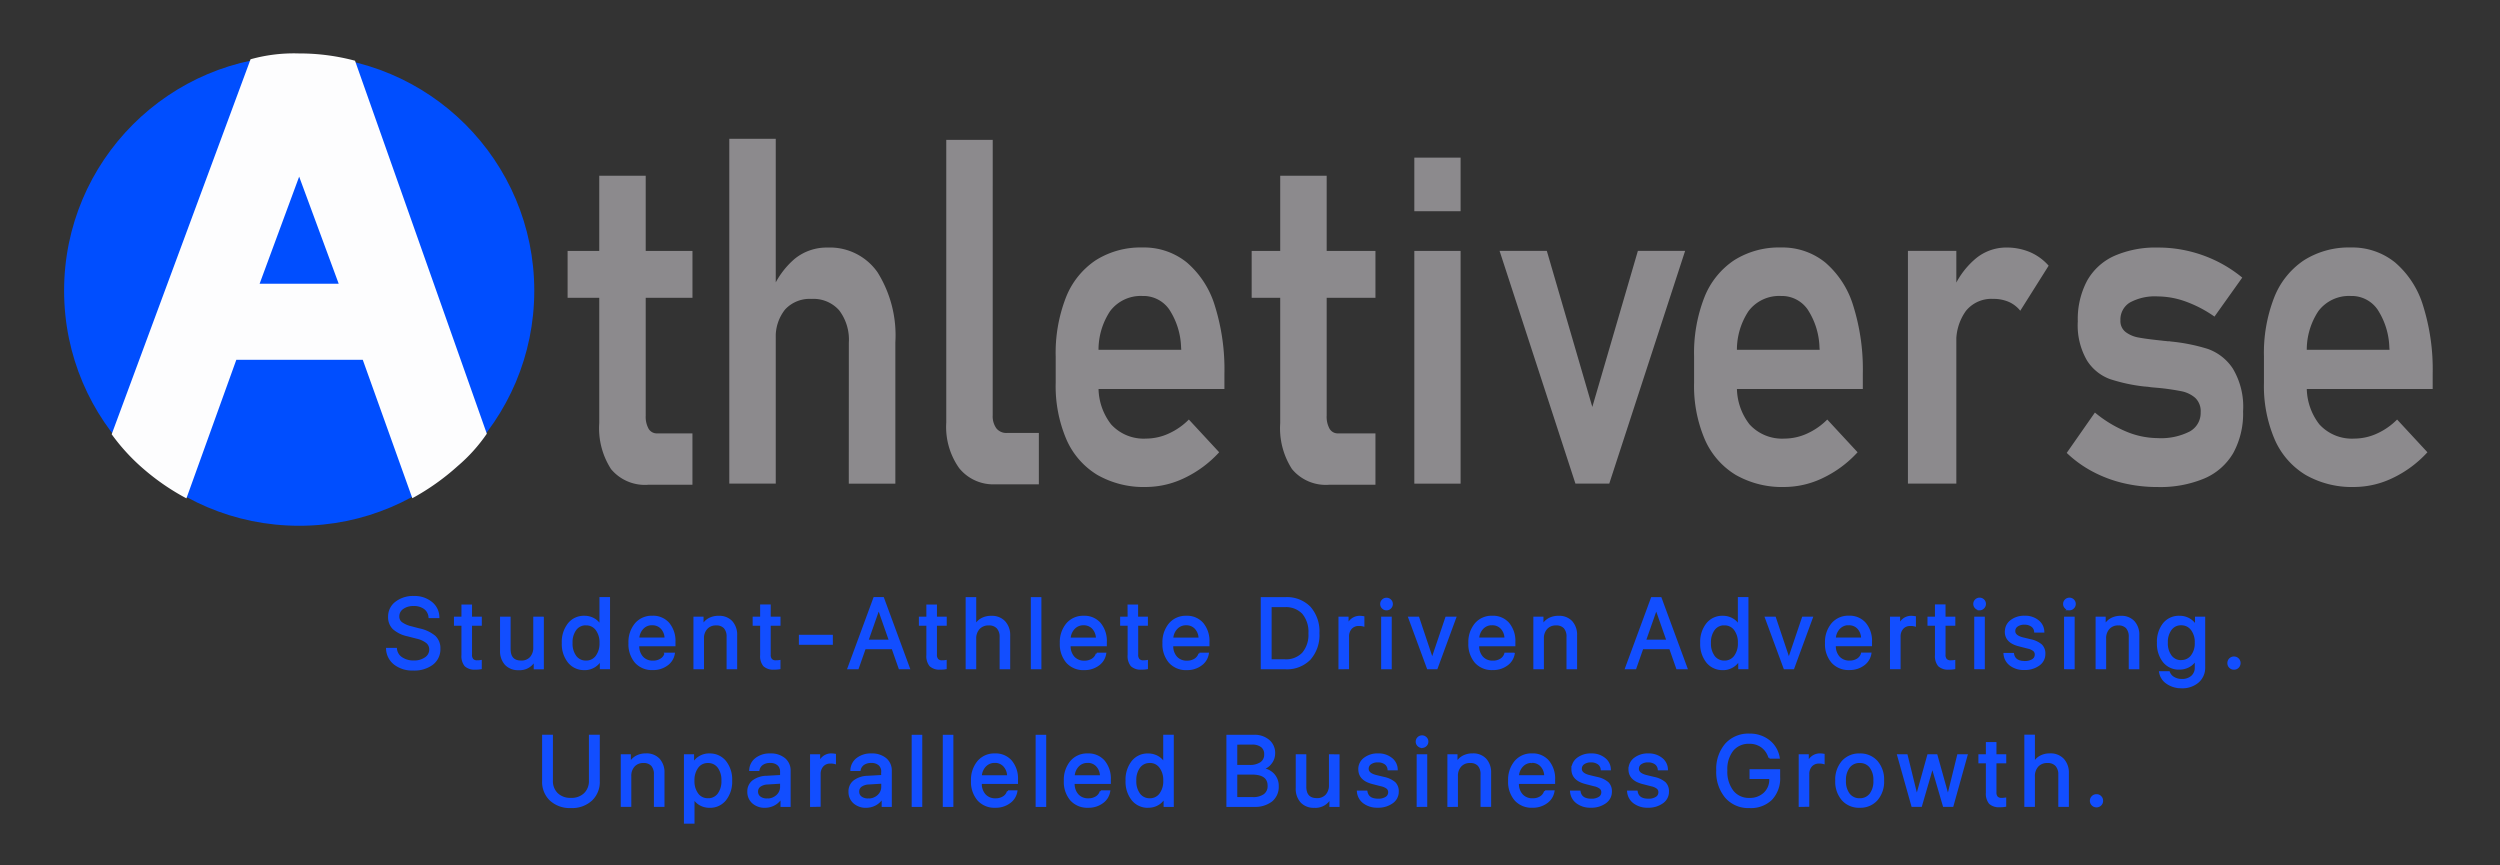 <svg xmlns="http://www.w3.org/2000/svg" xmlns:xlink="http://www.w3.org/1999/xlink" width="234" height="81" viewBox="0 0 234 81">
  <rect x="0" y="0" width="234" height="81" fill="#333333" stroke="none"/>
  <defs>
    <clipPath id="clip-_234x81">
      <rect width="234" height="81"/>
    </clipPath>
  </defs>
  <g id="_234x81" data-name="234x81" clip-path="url(#clip-_234x81)">
    <g id="Group_11778" data-name="Group 11778" transform="translate(-10542 7333.303)">
      <g id="Group_11771" data-name="Group 11771" transform="translate(10595.127 -7320.311)">
        <g id="Group_11770" data-name="Group 11770" transform="translate(0 0)">
          <path id="Path_16997" data-name="Path 16997" d="M460.535,1006.2h11.688v4.386H460.535Zm4.073,20.43a7.05,7.05,0,0,1-1.11-4.313V999.16h4.349v22.462a2.3,2.3,0,0,0,.273,1.227.889.889,0,0,0,.8.43h3.3v4.806H468.1A4.107,4.107,0,0,1,464.608,1026.627Z" transform="translate(-460.535 -995.705)" fill="#8c8a8d"/>
          <path id="Path_16998" data-name="Path 16998" d="M790.715,938.244h4.349v32.276h-4.349Zm11.19,19.075A4.532,4.532,0,0,0,801,954.3a3.205,3.205,0,0,0-2.584-1.07,3.133,3.133,0,0,0-2.475.986,4.074,4.074,0,0,0-.873,2.791l-.382-4.512a7.744,7.744,0,0,1,2.156-3.022,4.735,4.735,0,0,1,3.066-1.049,5.434,5.434,0,0,1,4.685,2.319,11.116,11.116,0,0,1,1.665,6.558v13.221H801.9Z" transform="translate(-775.58 -938.244)" fill="#8c8a8d"/>
          <path id="Path_16999" data-name="Path 16999" d="M1296.987,964.217a1.915,1.915,0,0,0,.346,1.228,1.186,1.186,0,0,0,.983.43h2.991v4.806h-4.064a4.1,4.1,0,0,1-3.393-1.511,6.655,6.655,0,0,1-1.21-4.26V938.443h4.349Z" transform="translate(-1257.197 -938.342)" fill="#8c8a8d"/>
          <path id="Path_17000" data-name="Path 17000" d="M1543.545,1169.908a7.263,7.263,0,0,1-2.893-3.326,12.7,12.7,0,0,1-1-5.3v-2.455a14.311,14.311,0,0,1,.955-5.52,7.457,7.457,0,0,1,2.784-3.483,7.847,7.847,0,0,1,4.394-1.2,6.362,6.362,0,0,1,4.14,1.4,8.623,8.623,0,0,1,2.62,4.04,19.907,19.907,0,0,1,.9,6.38v1.427h-12.827V1158.2h8.788l-.018-.231a6.835,6.835,0,0,0-1.11-3.547,2.94,2.94,0,0,0-2.493-1.259,3.589,3.589,0,0,0-3.039,1.417,6.544,6.544,0,0,0-1.073,4.019v2.77a5.614,5.614,0,0,0,1.164,3.809,4.118,4.118,0,0,0,3.275,1.333,5.107,5.107,0,0,0,2.12-.472,6.305,6.305,0,0,0,1.883-1.312l2.838,3.064a10.533,10.533,0,0,1-3.229,2.4,8.357,8.357,0,0,1-3.612.85A8.729,8.729,0,0,1,1543.545,1169.908Z" transform="translate(-1493.966 -1138.451)" fill="#8c8a8d"/>
          <path id="Path_17001" data-name="Path 17001" d="M1998.029,1006.2h11.586v4.386h-11.586Zm3.782,20.43a7.049,7.049,0,0,1-1.11-4.313V999.16h4.349v22.462a2.3,2.3,0,0,0,.273,1.227.889.889,0,0,0,.8.43h3.492v4.806H2005.3A4.107,4.107,0,0,1,2001.811,1026.627Z" transform="translate(-1934 -995.705)" fill="#8c8a8d"/>
          <path id="Path_17002" data-name="Path 17002" d="M2324.567,941.71h4.33v5.016h-4.33Zm0,8.731h4.33v21.784h-4.33Z" transform="translate(-2245.313 -939.948)" fill="#8c8a8d"/>
          <path id="Path_17003" data-name="Path 17003" d="M2517.828,1156.367h4.422l-7.1,21.784h-3.166l-7.1-21.784h4.422l4.258,14.607Z" transform="translate(-2417.65 -1145.875)" fill="#8c8a8d"/>
          <path id="Path_17004" data-name="Path 17004" d="M2984.382,1169.908a7.266,7.266,0,0,1-2.893-3.326,12.706,12.706,0,0,1-1-5.3v-2.455a14.3,14.3,0,0,1,.955-5.52,7.451,7.451,0,0,1,2.784-3.483,7.845,7.845,0,0,1,4.394-1.2,6.362,6.362,0,0,1,4.14,1.4,8.625,8.625,0,0,1,2.62,4.04,19.9,19.9,0,0,1,.9,6.38v1.427h-12.827V1158.2h8.788l-.018-.231a6.835,6.835,0,0,0-1.11-3.547,2.94,2.94,0,0,0-2.493-1.259,3.588,3.588,0,0,0-3.038,1.417,6.54,6.54,0,0,0-1.074,4.019v2.77a5.609,5.609,0,0,0,1.165,3.809,4.117,4.117,0,0,0,3.275,1.333,5.11,5.11,0,0,0,2.12-.472,6.3,6.3,0,0,0,1.883-1.312l2.838,3.064a10.542,10.542,0,0,1-3.229,2.4,8.358,8.358,0,0,1-3.612.85A8.731,8.731,0,0,1,2984.382,1169.908Z" transform="translate(-2875.049 -1138.451)" fill="#8c8a8d"/>
          <path id="Path_17005" data-name="Path 17005" d="M3475.391,1148.943h4.531v21.784h-4.531Zm9.443,4.774a3.6,3.6,0,0,0-1.473-.283,3.07,3.07,0,0,0-2.539,1.123,4.855,4.855,0,0,0-.9,3.116l-.382-4.932a7.645,7.645,0,0,1,2.138-3.032,4.475,4.475,0,0,1,2.9-1.081,5.613,5.613,0,0,1,2.238.43,4.913,4.913,0,0,1,1.747,1.27l-2.657,4.218A2.827,2.827,0,0,0,3484.834,1153.717Z" transform="translate(-3349.936 -1138.451)" fill="#8c8a8d"/>
          <path id="Path_17006" data-name="Path 17006" d="M3826.836,1170.674a12.027,12.027,0,0,1-2.867-1.081,10.838,10.838,0,0,1-2.411-1.742l2.639-3.778a11.456,11.456,0,0,0,2.938,1.784,7.749,7.749,0,0,0,2.921.609,5.912,5.912,0,0,0,3.011-.619,1.975,1.975,0,0,0,1.028-1.794,1.717,1.717,0,0,0-.509-1.354,2.8,2.8,0,0,0-1.283-.619,21.507,21.507,0,0,0-2.174-.315l-.491-.042c-.17-.014-.334-.035-.492-.063a.968.968,0,0,1-.146-.011,1.08,1.08,0,0,0-.146-.01,16,16,0,0,1-3.257-.7,4.306,4.306,0,0,1-2.138-1.732,6.544,6.544,0,0,1-.864-3.672,7.651,7.651,0,0,1,.864-3.788,5.511,5.511,0,0,1,2.539-2.33,9.628,9.628,0,0,1,4.112-.787,12.355,12.355,0,0,1,2.838.325,12.562,12.562,0,0,1,2.648.945,12.316,12.316,0,0,1,2.392,1.542l-2.6,3.651a11.418,11.418,0,0,0-2.683-1.406,7.824,7.824,0,0,0-2.629-.483,4.883,4.883,0,0,0-2.6.567,1.859,1.859,0,0,0-.891,1.679,1.293,1.293,0,0,0,.491,1.091,2.825,2.825,0,0,0,1.228.514q.737.137,2.138.283.146.021.282.032c.091.007.185.017.282.031h.128a.537.537,0,0,1,.145.021,17.143,17.143,0,0,1,3.475.693,4.663,4.663,0,0,1,2.348,1.836,6.936,6.936,0,0,1,.964,4,7.709,7.709,0,0,1-.909,3.893,5.727,5.727,0,0,1-2.7,2.392,10.677,10.677,0,0,1-4.394.808A13.754,13.754,0,0,1,3826.836,1170.674Z" transform="translate(-3681.24 -1138.451)" fill="#8c8a8d"/>
          <path id="Path_17007" data-name="Path 17007" d="M4270.6,1169.908a7.264,7.264,0,0,1-2.893-3.326,12.7,12.7,0,0,1-1-5.3v-2.455a14.281,14.281,0,0,1,.956-5.52,7.449,7.449,0,0,1,2.783-3.483,7.848,7.848,0,0,1,4.395-1.2,6.359,6.359,0,0,1,4.139,1.4,8.618,8.618,0,0,1,2.62,4.04,19.9,19.9,0,0,1,.9,6.38v1.427h-12.827V1158.2h8.788l-.018-.231a6.842,6.842,0,0,0-1.11-3.547,2.941,2.941,0,0,0-2.493-1.259,3.589,3.589,0,0,0-3.039,1.417,6.546,6.546,0,0,0-1.074,4.019v2.77a5.613,5.613,0,0,0,1.165,3.809,4.117,4.117,0,0,0,3.275,1.333,5.108,5.108,0,0,0,2.12-.472,6.318,6.318,0,0,0,1.883-1.312l2.838,3.064a10.532,10.532,0,0,1-3.229,2.4,8.356,8.356,0,0,1-3.612.85A8.731,8.731,0,0,1,4270.6,1169.908Z" transform="translate(-4107.928 -1138.451)" fill="#8c8a8d"/>
        </g>
      </g>
      <g id="Group_11772" data-name="Group 11772" transform="translate(10578.239 -7277.419)">
        <path id="Path_17010" data-name="Path 17010" d="M-364.2-23.077h.822a1.162,1.162,0,0,0,.52.854,1.985,1.985,0,0,0,1.165.322,1.816,1.816,0,0,0,1.1-.316.951.951,0,0,0,.434-.8.871.871,0,0,0-.3-.681,2.364,2.364,0,0,0-.965-.441l-.84-.218A2.869,2.869,0,0,1-363.592-25a1.461,1.461,0,0,1-.418-1.083,1.633,1.633,0,0,1,.647-1.335,2.589,2.589,0,0,1,1.669-.518,2.467,2.467,0,0,1,1.617.525,1.743,1.743,0,0,1,.668,1.347h-.818a1.146,1.146,0,0,0-.454-.831,1.67,1.67,0,0,0-1.04-.3,1.691,1.691,0,0,0-1.038.3.931.931,0,0,0-.4.781.753.753,0,0,0,.293.611,2.59,2.59,0,0,0,.96.411l.686.182a3.292,3.292,0,0,1,1.462.677,1.48,1.48,0,0,1,.445,1.126,1.721,1.721,0,0,1-.661,1.424,2.8,2.8,0,0,1-1.792.525,2.677,2.677,0,0,1-1.707-.522A1.851,1.851,0,0,1-364.2-23.077Zm7.056-4.06h.79V-26h.917v.649h-.917v2.807a.681.681,0,0,0,.141.475.58.58,0,0,0,.445.152,2.022,2.022,0,0,0,.327-.023v.663a2.423,2.423,0,0,1-.5.036,1.24,1.24,0,0,1-.926-.291,1.386,1.386,0,0,1-.277-.972v-2.847h-.7V-26h.7Zm7.514,1.14v4.723h-.749v-.767h-.018a1.551,1.551,0,0,1-1.5.849,1.561,1.561,0,0,1-1.2-.465,1.8,1.8,0,0,1-.434-1.274V-26h.79v2.925q0,1.181,1.09,1.181a1.159,1.159,0,0,0,.9-.361,1.384,1.384,0,0,0,.329-.97V-26Zm3.9,4.8a1.813,1.813,0,0,1-1.465-.668,2.684,2.684,0,0,1-.556-1.776,2.694,2.694,0,0,1,.554-1.773,1.79,1.79,0,0,1,1.449-.67,1.763,1.763,0,0,1,.895.227,1.562,1.562,0,0,1,.609.622h.018v-2.6h.79v6.553h-.754v-.8h-.014a1.705,1.705,0,0,1-.627.647A1.732,1.732,0,0,1-345.727-21.192Zm.15-4.192a1.192,1.192,0,0,0-.995.475,2.025,2.025,0,0,0-.368,1.274,2.024,2.024,0,0,0,.368,1.276,1.194,1.194,0,0,0,.995.472,1.187,1.187,0,0,0,.985-.479,2.012,2.012,0,0,0,.372-1.269,2,2,0,0,0-.375-1.269A1.188,1.188,0,0,0-345.577-25.384Zm6.193-.009a1.2,1.2,0,0,0-.911.379,1.5,1.5,0,0,0-.4.974h2.566a1.44,1.44,0,0,0-.359-.976A1.162,1.162,0,0,0-339.385-25.393Zm1.24,2.766h.777a1.569,1.569,0,0,1-.652,1.031,2.151,2.151,0,0,1-1.315.4,2.024,2.024,0,0,1-1.594-.654,2.57,2.57,0,0,1-.581-1.771,2.637,2.637,0,0,1,.584-1.785,1.951,1.951,0,0,1,1.555-.677,1.89,1.89,0,0,1,1.508.64,2.532,2.532,0,0,1,.554,1.717v.3H-340.7v.045a1.556,1.556,0,0,0,.372,1.09,1.3,1.3,0,0,0,1.008.409,1.358,1.358,0,0,0,.758-.2A.958.958,0,0,0-338.145-22.627Zm2.718,1.353V-26h.745v.754h.018a1.482,1.482,0,0,1,.586-.615,1.8,1.8,0,0,1,.913-.22,1.56,1.56,0,0,1,1.2.465,1.8,1.8,0,0,1,.431,1.274v3.065h-.79V-24.2a1.27,1.27,0,0,0-.272-.879,1.04,1.04,0,0,0-.813-.3,1.16,1.16,0,0,0-.895.363,1.362,1.362,0,0,0-.336.963v2.779Zm6.243-5.863h.79V-26h.917v.649h-.917v2.807a.682.682,0,0,0,.141.475.58.58,0,0,0,.445.152,2.023,2.023,0,0,0,.327-.023v.663a2.425,2.425,0,0,1-.5.036,1.24,1.24,0,0,1-.926-.291,1.386,1.386,0,0,1-.277-.972v-2.847h-.7V-26h.7Zm6.606,3.574h-2.979V-24.3h2.979Zm6.352,2.289-.659-1.876h-2.607l-.658,1.876h-.858l2.416-6.553h.808l2.416,6.553Zm-1.975-5.559-1.049,2.988h2.125l-1.049-2.988Zm4.576-.3h.79V-26h.917v.649h-.917v2.807a.681.681,0,0,0,.141.475.58.58,0,0,0,.445.152,2.022,2.022,0,0,0,.327-.023v.663a2.423,2.423,0,0,1-.5.036,1.24,1.24,0,0,1-.926-.291,1.386,1.386,0,0,1-.277-.972v-2.847h-.7V-26h.7Zm3.677,5.863v-6.553h.79v2.584h.018a1.429,1.429,0,0,1,.584-.618,1.824,1.824,0,0,1,.915-.218,1.584,1.584,0,0,1,1.217.477,1.8,1.8,0,0,1,.445,1.276v3.052h-.79V-24.18a1.273,1.273,0,0,0-.284-.886,1.067,1.067,0,0,0-.833-.313,1.208,1.208,0,0,0-.929.368,1.387,1.387,0,0,0-.343.985v2.752Zm6.1,0v-6.553h.79v6.553Zm4.839-4.119a1.2,1.2,0,0,0-.911.379,1.494,1.494,0,0,0-.4.974h2.566a1.441,1.441,0,0,0-.359-.976A1.163,1.163,0,0,0-299.008-25.393Zm1.24,2.766h.777a1.569,1.569,0,0,1-.652,1.031,2.151,2.151,0,0,1-1.315.4,2.023,2.023,0,0,1-1.594-.654,2.57,2.57,0,0,1-.581-1.771,2.637,2.637,0,0,1,.584-1.785,1.951,1.951,0,0,1,1.555-.677,1.891,1.891,0,0,1,1.508.64,2.533,2.533,0,0,1,.554,1.717v.3h-3.388v.045a1.556,1.556,0,0,0,.372,1.09,1.3,1.3,0,0,0,1.008.409,1.358,1.358,0,0,0,.758-.2A.958.958,0,0,0-297.768-22.627Zm2.973-4.51h.79V-26h.917v.649H-294v2.807a.681.681,0,0,0,.141.475.58.58,0,0,0,.445.152,2.023,2.023,0,0,0,.327-.023v.663a2.424,2.424,0,0,1-.5.036,1.24,1.24,0,0,1-.926-.291,1.386,1.386,0,0,1-.277-.972v-2.847h-.7V-26h.7Zm5.393,1.744a1.2,1.2,0,0,0-.911.379,1.494,1.494,0,0,0-.4.974h2.566a1.441,1.441,0,0,0-.359-.976A1.162,1.162,0,0,0-289.4-25.393Zm1.24,2.766h.777a1.569,1.569,0,0,1-.652,1.031,2.151,2.151,0,0,1-1.315.4,2.023,2.023,0,0,1-1.594-.654,2.57,2.57,0,0,1-.581-1.771,2.637,2.637,0,0,1,.584-1.785,1.951,1.951,0,0,1,1.555-.677,1.891,1.891,0,0,1,1.508.64,2.533,2.533,0,0,1,.554,1.717v.3h-3.388v.045a1.556,1.556,0,0,0,.372,1.09,1.3,1.3,0,0,0,1.008.409,1.358,1.358,0,0,0,.758-.2A.958.958,0,0,0-288.162-22.627Zm5.837-5.2h2.2a2.979,2.979,0,0,1,2.275.865,3.368,3.368,0,0,1,.817,2.409,3.381,3.381,0,0,1-.815,2.414,2.978,2.978,0,0,1-2.278.865h-2.2Zm.818.736v5.082h1.331a2.2,2.2,0,0,0,1.712-.656,2.688,2.688,0,0,0,.6-1.878,2.718,2.718,0,0,0-.6-1.889,2.2,2.2,0,0,0-1.714-.658Zm6.456,5.818V-26h.745v.772h.018a1.176,1.176,0,0,1,.425-.624,1.168,1.168,0,0,1,.72-.229,2.582,2.582,0,0,1,.318.032v.767a1.386,1.386,0,0,0-.422-.045.947.947,0,0,0-.736.3,1.148,1.148,0,0,0-.277.8v2.943Zm3.995,0V-26h.79v4.723Zm.4-5.518a.471.471,0,0,1-.345-.145.471.471,0,0,1-.145-.345.469.469,0,0,1,.145-.347.475.475,0,0,1,.345-.143.48.48,0,0,1,.35.143.469.469,0,0,1,.145.347.471.471,0,0,1-.145.345A.477.477,0,0,1-270.662-26.792Zm6.424.795-1.735,4.723h-.808L-268.52-26h.831l1.3,3.883h.018L-265.059-26Zm3.463.6a1.2,1.2,0,0,0-.911.379,1.494,1.494,0,0,0-.4.974h2.566a1.441,1.441,0,0,0-.359-.976A1.163,1.163,0,0,0-260.774-25.393Zm1.24,2.766h.777a1.569,1.569,0,0,1-.652,1.031,2.152,2.152,0,0,1-1.315.4,2.023,2.023,0,0,1-1.594-.654,2.57,2.57,0,0,1-.581-1.771,2.637,2.637,0,0,1,.584-1.785,1.951,1.951,0,0,1,1.555-.677,1.89,1.89,0,0,1,1.508.64,2.532,2.532,0,0,1,.554,1.717v.3h-3.388v.045a1.556,1.556,0,0,0,.372,1.09,1.3,1.3,0,0,0,1.008.409,1.358,1.358,0,0,0,.758-.2A.958.958,0,0,0-259.534-22.627Zm2.719,1.353V-26h.745v.754h.018a1.482,1.482,0,0,1,.586-.615,1.8,1.8,0,0,1,.913-.22,1.56,1.56,0,0,1,1.2.465,1.8,1.8,0,0,1,.431,1.274v3.065h-.79V-24.2a1.27,1.27,0,0,0-.272-.879,1.039,1.039,0,0,0-.813-.3,1.16,1.16,0,0,0-.895.363,1.362,1.362,0,0,0-.336.963v2.779Zm13.366,0-.658-1.876h-2.607l-.658,1.876h-.858l2.416-6.553h.808l2.416,6.553Zm-1.976-5.559-1.049,2.988h2.125l-1.049-2.988Zm6.247,5.64a1.813,1.813,0,0,1-1.465-.668,2.684,2.684,0,0,1-.556-1.776,2.694,2.694,0,0,1,.554-1.773,1.79,1.79,0,0,1,1.449-.67,1.762,1.762,0,0,1,.895.227,1.562,1.562,0,0,1,.609.622h.018v-2.6h.79v6.553h-.754v-.8h-.014a1.7,1.7,0,0,1-.627.647A1.732,1.732,0,0,1-239.178-21.192Zm.15-4.192a1.192,1.192,0,0,0-.995.475,2.025,2.025,0,0,0-.368,1.274,2.024,2.024,0,0,0,.368,1.276,1.194,1.194,0,0,0,.995.472,1.187,1.187,0,0,0,.985-.479,2.012,2.012,0,0,0,.372-1.269,2,2,0,0,0-.375-1.269A1.188,1.188,0,0,0-239.028-25.384Zm8.173-.613-1.735,4.723h-.808L-235.138-26h.831l1.3,3.883h.018L-231.677-26Zm3.463.6a1.2,1.2,0,0,0-.911.379,1.494,1.494,0,0,0-.4.974h2.566a1.441,1.441,0,0,0-.359-.976A1.163,1.163,0,0,0-227.392-25.393Zm1.24,2.766h.777a1.569,1.569,0,0,1-.652,1.031,2.151,2.151,0,0,1-1.315.4,2.023,2.023,0,0,1-1.594-.654,2.569,2.569,0,0,1-.581-1.771,2.637,2.637,0,0,1,.584-1.785,1.951,1.951,0,0,1,1.555-.677,1.891,1.891,0,0,1,1.508.64,2.533,2.533,0,0,1,.554,1.717v.3H-228.7v.045a1.556,1.556,0,0,0,.372,1.09,1.3,1.3,0,0,0,1.008.409,1.358,1.358,0,0,0,.758-.2A.958.958,0,0,0-226.152-22.627Zm2.719,1.353V-26h.745v.772h.018a1.175,1.175,0,0,1,.425-.624,1.168,1.168,0,0,1,.72-.229,2.579,2.579,0,0,1,.318.032v.767a1.386,1.386,0,0,0-.422-.045.947.947,0,0,0-.736.3,1.148,1.148,0,0,0-.277.8v2.943Zm4.208-5.863h.79V-26h.917v.649h-.917v2.807a.682.682,0,0,0,.141.475.58.58,0,0,0,.445.152,2.023,2.023,0,0,0,.327-.023v.663a2.424,2.424,0,0,1-.5.036,1.24,1.24,0,0,1-.926-.291,1.386,1.386,0,0,1-.277-.972v-2.847h-.7V-26h.7Zm3.677,5.863V-26h.79v4.723Zm.4-5.518a.471.471,0,0,1-.345-.145.472.472,0,0,1-.145-.345.469.469,0,0,1,.145-.347.475.475,0,0,1,.345-.143.481.481,0,0,1,.35.143.469.469,0,0,1,.145.347.472.472,0,0,1-.145.345A.477.477,0,0,1-215.153-26.792Zm2.469,2.1a1.214,1.214,0,0,1,.493-1,1.989,1.989,0,0,1,1.269-.388,1.881,1.881,0,0,1,1.217.391,1.3,1.3,0,0,1,.513.99h-.754a.749.749,0,0,0-.307-.54,1.149,1.149,0,0,0-.7-.2,1.148,1.148,0,0,0-.695.193.6.6,0,0,0-.263.506q0,.481.786.681l.731.177a2.23,2.23,0,0,1,1.006.47,1.086,1.086,0,0,1,.293.811,1.208,1.208,0,0,1-.527,1.01,2.2,2.2,0,0,1-1.353.393,2.037,2.037,0,0,1-1.274-.384,1.4,1.4,0,0,1-.565-1.015h.79q.132.754,1.1.754a1.334,1.334,0,0,0,.756-.188.587.587,0,0,0,.279-.511.518.518,0,0,0-.166-.4,1.378,1.378,0,0,0-.561-.254l-.831-.213Q-212.685-23.726-212.685-24.693Zm5.539,3.42V-26h.79v4.723Zm.4-5.518a.472.472,0,0,1-.345-.145.471.471,0,0,1-.145-.345.469.469,0,0,1,.145-.347.475.475,0,0,1,.345-.143.48.48,0,0,1,.35.143.469.469,0,0,1,.145.347.471.471,0,0,1-.145.345A.477.477,0,0,1-206.751-26.792Zm2.551,5.518V-26h.745v.754h.018a1.482,1.482,0,0,1,.586-.615,1.8,1.8,0,0,1,.913-.22,1.56,1.56,0,0,1,1.2.465,1.8,1.8,0,0,1,.431,1.274v3.065h-.79V-24.2a1.27,1.27,0,0,0-.272-.879,1.039,1.039,0,0,0-.813-.3,1.16,1.16,0,0,0-.895.363,1.362,1.362,0,0,0-.336.963v2.779Zm7.909-.659a1.21,1.21,0,0,0,.995-.472,1.943,1.943,0,0,0,.377-1.249,1.961,1.961,0,0,0-.377-1.256,1.208,1.208,0,0,0-.995-.475,1.177,1.177,0,0,0-.979.47,2,2,0,0,0-.366,1.26,1.979,1.979,0,0,0,.366,1.256A1.181,1.181,0,0,0-196.291-21.932Zm.027,2.439a2.261,2.261,0,0,1-1.335-.393,1.491,1.491,0,0,1-.658-1h.813a.993.993,0,0,0,.445.522,1.469,1.469,0,0,0,.768.2,1.368,1.368,0,0,0,.96-.322,1.1,1.1,0,0,0,.352-.854v-.745h-.018a1.642,1.642,0,0,1-.622.62,1.756,1.756,0,0,1-.89.229A1.786,1.786,0,0,1-197.9-21.9a2.67,2.67,0,0,1-.545-1.758,2.677,2.677,0,0,1,.547-1.767,1.807,1.807,0,0,1,1.465-.659,1.76,1.76,0,0,1,.9.232,1.712,1.712,0,0,1,.636.645h.014V-26h.754v4.628a1.728,1.728,0,0,1-.581,1.362A2.262,2.262,0,0,1-196.264-19.494Zm5.284-1.885a.5.5,0,0,1-.368.15.5.5,0,0,1-.368-.15.5.5,0,0,1-.15-.368.5.5,0,0,1,.15-.368.5.5,0,0,1,.368-.15.5.5,0,0,1,.368.15.5.5,0,0,1,.15.368A.5.5,0,0,1-190.979-21.378Z" transform="translate(364.196 27.936)" fill="#124eff" stroke="#124eff" stroke-width="0.2"/>
        <path id="Path_17011" data-name="Path 17011" d="M-305.17-27.827v4.2a1.668,1.668,0,0,0,.475,1.233,1.77,1.77,0,0,0,1.31.475,1.771,1.771,0,0,0,1.31-.475,1.668,1.668,0,0,0,.475-1.233v-4.2h.818v4.255a2.294,2.294,0,0,1-.7,1.737,2.638,2.638,0,0,1-1.9.67,2.638,2.638,0,0,1-1.9-.67,2.294,2.294,0,0,1-.7-1.737v-4.255Zm6.55,6.553V-26h.745v.754h.018a1.481,1.481,0,0,1,.586-.615,1.8,1.8,0,0,1,.913-.22,1.559,1.559,0,0,1,1.2.465,1.8,1.8,0,0,1,.431,1.274v3.065h-.79V-24.2a1.27,1.27,0,0,0-.272-.879,1.04,1.04,0,0,0-.813-.3,1.16,1.16,0,0,0-.895.363,1.362,1.362,0,0,0-.336.963v2.779Zm8.207-4.8a1.813,1.813,0,0,1,1.465.668,2.684,2.684,0,0,1,.556,1.776,2.694,2.694,0,0,1-.554,1.773,1.79,1.79,0,0,1-1.449.67,1.763,1.763,0,0,1-.895-.227,1.562,1.562,0,0,1-.609-.622h-.018V-19.7h-.79V-26h.749v.8h.018a1.655,1.655,0,0,1,.622-.645A1.742,1.742,0,0,1-290.413-26.079Zm-.154,4.192a1.2,1.2,0,0,0,1-.472,2.024,2.024,0,0,0,.368-1.276,2.024,2.024,0,0,0-.368-1.276,1.2,1.2,0,0,0-1-.472,1.18,1.18,0,0,0-.981.481,2.014,2.014,0,0,0-.372,1.267,2.012,2.012,0,0,0,.372,1.269A1.182,1.182,0,0,0-290.567-21.887Zm5.542.023a1.336,1.336,0,0,0,.938-.347,1.115,1.115,0,0,0,.379-.856v-.386l-1.262.077a1.345,1.345,0,0,0-.738.232.64.64,0,0,0-.261.536.655.655,0,0,0,.259.54A1.075,1.075,0,0,0-285.026-21.864Zm-.177.672a1.635,1.635,0,0,1-1.138-.391,1.315,1.315,0,0,1-.434-1.026,1.188,1.188,0,0,1,.447-.972,2.155,2.155,0,0,1,1.265-.409l1.353-.077v-.4a.864.864,0,0,0-.272-.677,1.1,1.1,0,0,0-.763-.245,1.246,1.246,0,0,0-.731.2.875.875,0,0,0-.359.552h-.763a1.4,1.4,0,0,1,.547-1.038,2.05,2.05,0,0,1,1.324-.406,1.962,1.962,0,0,1,1.319.418,1.4,1.4,0,0,1,.488,1.122v3.265h-.749v-.813h-.018a1.634,1.634,0,0,1-.627.649A1.714,1.714,0,0,1-285.2-21.192Zm4.3-.082V-26h.745v.772h.018a1.176,1.176,0,0,1,.425-.624,1.168,1.168,0,0,1,.72-.229,2.581,2.581,0,0,1,.318.032v.767a1.385,1.385,0,0,0-.422-.045.947.947,0,0,0-.736.3,1.148,1.148,0,0,0-.277.8v2.943Zm5.346-.59a1.336,1.336,0,0,0,.938-.347,1.115,1.115,0,0,0,.379-.856v-.386l-1.263.077a1.345,1.345,0,0,0-.738.232.64.64,0,0,0-.261.536.655.655,0,0,0,.259.54A1.076,1.076,0,0,0-275.555-21.864Zm-.177.672a1.635,1.635,0,0,1-1.138-.391,1.315,1.315,0,0,1-.434-1.026,1.188,1.188,0,0,1,.447-.972,2.155,2.155,0,0,1,1.265-.409l1.353-.077v-.4a.864.864,0,0,0-.272-.677,1.1,1.1,0,0,0-.763-.245,1.246,1.246,0,0,0-.731.2.875.875,0,0,0-.359.552h-.763a1.4,1.4,0,0,1,.547-1.038,2.05,2.05,0,0,1,1.324-.406,1.962,1.962,0,0,1,1.319.418,1.4,1.4,0,0,1,.488,1.122v3.265h-.749v-.813h-.018a1.633,1.633,0,0,1-.627.649A1.714,1.714,0,0,1-275.732-21.192Zm4.343-.082v-6.553h.79v6.553Zm2.912,0v-6.553h.79v6.553Zm4.765-4.119a1.2,1.2,0,0,0-.911.379,1.494,1.494,0,0,0-.4.974h2.566a1.44,1.44,0,0,0-.359-.976A1.163,1.163,0,0,0-263.712-25.393Zm1.24,2.766h.777a1.569,1.569,0,0,1-.652,1.031,2.151,2.151,0,0,1-1.315.4,2.024,2.024,0,0,1-1.594-.654,2.57,2.57,0,0,1-.581-1.771,2.637,2.637,0,0,1,.584-1.785,1.951,1.951,0,0,1,1.555-.677,1.891,1.891,0,0,1,1.508.64,2.533,2.533,0,0,1,.554,1.717v.3h-3.388v.045a1.556,1.556,0,0,0,.372,1.09,1.3,1.3,0,0,0,1.008.409,1.359,1.359,0,0,0,.759-.2A.958.958,0,0,0-262.472-22.627Zm2.685,1.353v-6.553h.79v6.553Zm4.765-4.119a1.2,1.2,0,0,0-.91.379,1.494,1.494,0,0,0-.4.974h2.566a1.441,1.441,0,0,0-.359-.976A1.163,1.163,0,0,0-255.022-25.393Zm1.24,2.766h.777a1.569,1.569,0,0,1-.652,1.031,2.151,2.151,0,0,1-1.315.4,2.024,2.024,0,0,1-1.594-.654,2.57,2.57,0,0,1-.581-1.771,2.637,2.637,0,0,1,.584-1.785,1.951,1.951,0,0,1,1.555-.677,1.891,1.891,0,0,1,1.508.64,2.533,2.533,0,0,1,.554,1.717v.3h-3.388v.045a1.556,1.556,0,0,0,.372,1.09,1.3,1.3,0,0,0,1.008.409,1.358,1.358,0,0,0,.758-.2A.958.958,0,0,0-253.783-22.627Zm4.433,1.435a1.813,1.813,0,0,1-1.465-.668,2.684,2.684,0,0,1-.556-1.776,2.694,2.694,0,0,1,.554-1.773,1.79,1.79,0,0,1,1.449-.67,1.763,1.763,0,0,1,.895.227,1.562,1.562,0,0,1,.609.622h.018v-2.6h.79v6.553h-.754v-.8h-.014a1.705,1.705,0,0,1-.627.647A1.731,1.731,0,0,1-249.349-21.192Zm.15-4.192a1.192,1.192,0,0,0-.995.475,2.025,2.025,0,0,0-.368,1.274,2.024,2.024,0,0,0,.368,1.276,1.194,1.194,0,0,0,.995.472,1.187,1.187,0,0,0,.985-.479,2.012,2.012,0,0,0,.372-1.269,2,2,0,0,0-.375-1.269A1.188,1.188,0,0,0-249.2-25.384Zm9.743,4.11h-2.475v-6.553h2.484a2.006,2.006,0,0,1,1.36.45,1.491,1.491,0,0,1,.52,1.185,1.459,1.459,0,0,1-.329.929,1.3,1.3,0,0,1-.8.5v.036a1.677,1.677,0,0,1,1.065.522,1.557,1.557,0,0,1,.4,1.09,1.659,1.659,0,0,1-.588,1.353A2.492,2.492,0,0,1-239.456-21.274Zm-1.658-5.831V-25h1.226a1.858,1.858,0,0,0,1.11-.282.946.946,0,0,0,.384-.813.906.906,0,0,0-.322-.747,1.424,1.424,0,0,0-.917-.261Zm0,5.109h1.535a1.809,1.809,0,0,0,1.122-.3,1.024,1.024,0,0,0,.382-.863q0-1.144-1.58-1.144h-1.458Zm9.574-4v4.723h-.749v-.767h-.018a1.551,1.551,0,0,1-1.5.849,1.561,1.561,0,0,1-1.2-.465,1.8,1.8,0,0,1-.434-1.274V-26h.79v2.925q0,1.181,1.09,1.181a1.159,1.159,0,0,0,.9-.361,1.384,1.384,0,0,0,.329-.97V-26Zm1.954,1.3a1.214,1.214,0,0,1,.493-1,1.989,1.989,0,0,1,1.269-.388,1.881,1.881,0,0,1,1.217.391,1.3,1.3,0,0,1,.513.99h-.754a.75.75,0,0,0-.307-.54,1.149,1.149,0,0,0-.7-.2,1.149,1.149,0,0,0-.695.193.6.6,0,0,0-.263.506q0,.481.786.681l.731.177a2.23,2.23,0,0,1,1.006.47,1.086,1.086,0,0,1,.293.811,1.208,1.208,0,0,1-.527,1.01,2.2,2.2,0,0,1-1.353.393,2.037,2.037,0,0,1-1.274-.384,1.4,1.4,0,0,1-.565-1.015h.79q.132.754,1.1.754a1.334,1.334,0,0,0,.756-.188.587.587,0,0,0,.279-.511.518.518,0,0,0-.166-.4,1.378,1.378,0,0,0-.561-.254l-.831-.213Q-229.585-23.726-229.585-24.693Zm5.464,3.42V-26h.79v4.723Zm.4-5.518a.472.472,0,0,1-.345-.145.472.472,0,0,1-.145-.345.469.469,0,0,1,.145-.347.475.475,0,0,1,.345-.143.481.481,0,0,1,.35.143.469.469,0,0,1,.145.347.472.472,0,0,1-.145.345A.477.477,0,0,1-223.726-26.792Zm2.476,5.518V-26h.745v.754h.018a1.482,1.482,0,0,1,.586-.615,1.8,1.8,0,0,1,.913-.22,1.56,1.56,0,0,1,1.2.465,1.8,1.8,0,0,1,.431,1.274v3.065h-.79V-24.2a1.27,1.27,0,0,0-.273-.879,1.039,1.039,0,0,0-.813-.3,1.16,1.16,0,0,0-.895.363,1.362,1.362,0,0,0-.336.963v2.779Zm7.808-4.119a1.2,1.2,0,0,0-.911.379,1.494,1.494,0,0,0-.4.974h2.566a1.441,1.441,0,0,0-.359-.976A1.163,1.163,0,0,0-213.442-25.393Zm1.24,2.766h.777a1.569,1.569,0,0,1-.652,1.031,2.151,2.151,0,0,1-1.315.4,2.023,2.023,0,0,1-1.594-.654,2.569,2.569,0,0,1-.581-1.771,2.637,2.637,0,0,1,.584-1.785,1.951,1.951,0,0,1,1.555-.677,1.89,1.89,0,0,1,1.508.64,2.533,2.533,0,0,1,.554,1.717v.3h-3.388v.045a1.556,1.556,0,0,0,.372,1.09,1.3,1.3,0,0,0,1.008.409,1.358,1.358,0,0,0,.758-.2A.958.958,0,0,0-212.2-22.627Zm2.562-2.066a1.214,1.214,0,0,1,.493-1,1.989,1.989,0,0,1,1.269-.388,1.881,1.881,0,0,1,1.217.391,1.3,1.3,0,0,1,.513.99h-.754a.75.75,0,0,0-.307-.54,1.149,1.149,0,0,0-.7-.2,1.149,1.149,0,0,0-.695.193.6.6,0,0,0-.263.506q0,.481.786.681l.731.177a2.23,2.23,0,0,1,1.006.47,1.086,1.086,0,0,1,.293.811,1.208,1.208,0,0,1-.527,1.01,2.2,2.2,0,0,1-1.353.393,2.037,2.037,0,0,1-1.274-.384,1.4,1.4,0,0,1-.565-1.015h.79q.132.754,1.1.754a1.334,1.334,0,0,0,.756-.188.587.587,0,0,0,.279-.511.518.518,0,0,0-.166-.4,1.378,1.378,0,0,0-.561-.254l-.831-.213Q-209.64-23.726-209.64-24.693Zm5.342,0a1.214,1.214,0,0,1,.493-1,1.99,1.99,0,0,1,1.269-.388,1.881,1.881,0,0,1,1.217.391,1.3,1.3,0,0,1,.513.99h-.754a.75.75,0,0,0-.307-.54,1.149,1.149,0,0,0-.7-.2,1.149,1.149,0,0,0-.695.193.6.6,0,0,0-.263.506q0,.481.786.681l.731.177a2.23,2.23,0,0,1,1.006.47,1.086,1.086,0,0,1,.293.811,1.208,1.208,0,0,1-.527,1.01,2.2,2.2,0,0,1-1.353.393,2.037,2.037,0,0,1-1.274-.384,1.4,1.4,0,0,1-.565-1.015h.79q.132.754,1.1.754a1.334,1.334,0,0,0,.756-.188.587.587,0,0,0,.279-.511.518.518,0,0,0-.166-.4,1.378,1.378,0,0,0-.561-.254l-.831-.213Q-204.3-23.726-204.3-24.693Zm13.994.708a2.831,2.831,0,0,1-.733,2.075,2.741,2.741,0,0,1-2.046.745,2.764,2.764,0,0,1-2.187-.929,3.641,3.641,0,0,1-.815-2.491,3.528,3.528,0,0,1,.813-2.443,2.791,2.791,0,0,1,2.189-.908,2.85,2.85,0,0,1,1.81.584,2.485,2.485,0,0,1,.929,1.56h-.858a1.94,1.94,0,0,0-.7-1.026,1.938,1.938,0,0,0-1.183-.363,1.956,1.956,0,0,0-1.587.688,2.885,2.885,0,0,0-.574,1.905,3.015,3.015,0,0,0,.581,1.953,1.926,1.926,0,0,0,1.58.718,1.978,1.978,0,0,0,1.417-.515,1.758,1.758,0,0,0,.545-1.337v-.118h-1.848v-.718h2.666Zm1.936,2.711V-26h.745v.772h.018a1.175,1.175,0,0,1,.425-.624,1.168,1.168,0,0,1,.72-.229,2.581,2.581,0,0,1,.318.032v.767a1.386,1.386,0,0,0-.422-.045.947.947,0,0,0-.736.3,1.148,1.148,0,0,0-.277.8v2.943Zm5.61.082a2.043,2.043,0,0,1-1.589-.661,2.552,2.552,0,0,1-.6-1.782,2.552,2.552,0,0,1,.6-1.782,2.043,2.043,0,0,1,1.589-.661,2.037,2.037,0,0,1,1.585.661,2.552,2.552,0,0,1,.6,1.782,2.554,2.554,0,0,1-.6,1.78A2.034,2.034,0,0,1-182.759-21.192Zm-1.013-1.158a1.238,1.238,0,0,0,1.013.463,1.228,1.228,0,0,0,1.008-.461,2,2,0,0,0,.372-1.287,2,2,0,0,0-.372-1.287,1.228,1.228,0,0,0-1.008-.461,1.232,1.232,0,0,0-1.01.463,1.99,1.99,0,0,0-.375,1.285A2,2,0,0,0-183.772-22.35ZM-172.758-26l-1.317,4.723h-.8l-1.067-3.656h-.018l-1.063,3.656h-.8L-179.152-26h.786l.945,3.842h.018L-176.336-26h.763l1.072,3.842h.018l.945-3.842Zm1.913-1.14h.79V-26h.917v.649h-.917v2.807a.681.681,0,0,0,.141.475.58.58,0,0,0,.445.152,2.023,2.023,0,0,0,.327-.023v.663a2.424,2.424,0,0,1-.5.036,1.24,1.24,0,0,1-.926-.291,1.386,1.386,0,0,1-.277-.972v-2.847h-.7V-26h.7Zm3.6,5.863v-6.553h.79v2.584h.018a1.429,1.429,0,0,1,.584-.618,1.823,1.823,0,0,1,.915-.218,1.584,1.584,0,0,1,1.217.477,1.8,1.8,0,0,1,.445,1.276v3.052h-.79V-24.18a1.273,1.273,0,0,0-.284-.886,1.067,1.067,0,0,0-.833-.313,1.208,1.208,0,0,0-.929.368,1.387,1.387,0,0,0-.343.985v2.752Zm7.022-.1a.5.5,0,0,1-.368.15.5.5,0,0,1-.368-.15.5.5,0,0,1-.15-.368.5.5,0,0,1,.15-.368.5.5,0,0,1,.368-.15.5.5,0,0,1,.368.15.5.5,0,0,1,.15.368A.5.5,0,0,1-160.22-21.378Z" transform="translate(320.584 40.814)" fill="#124eff" stroke="#124eff" stroke-width="0.2"/>
      </g>
      <g id="Group_11773" data-name="Group 11773" transform="translate(10548 -7328.303)">
        <ellipse id="Ellipse_1" data-name="Ellipse 1" cx="22.004" cy="22.004" rx="22.004" ry="22.004" transform="translate(0 0.204)" fill="#004eff"/>
        <path id="Path_1" data-name="Path 1" d="M2277.719,496.179l13-35.1a15.085,15.085,0,0,1,4.534-.545,20.1,20.1,0,0,1,5.243.681l12.336,34.913a15.381,15.381,0,0,1-2.737,3.036,22.153,22.153,0,0,1-4.235,3l-4.638-12.954h-11.837l-4.67,12.967a21.639,21.639,0,0,1-3.963-2.71A18.711,18.711,0,0,1,2277.719,496.179Z" transform="translate(-2273.266 -460.531)" fill="#fdfdfe"/>
        <path id="Path_2" data-name="Path 2" d="M2469.688,463.333" transform="translate(-2444.551 -463.156)" fill="none" stroke="#707070" stroke-width="1"/>
        <path id="Polygon_1" data-name="Polygon 1" d="M3.7,0l3.7,10.022H0Z" transform="translate(18.301 11.533)" fill="#004eff"/>
      </g>
    </g>
  </g>
</svg>
